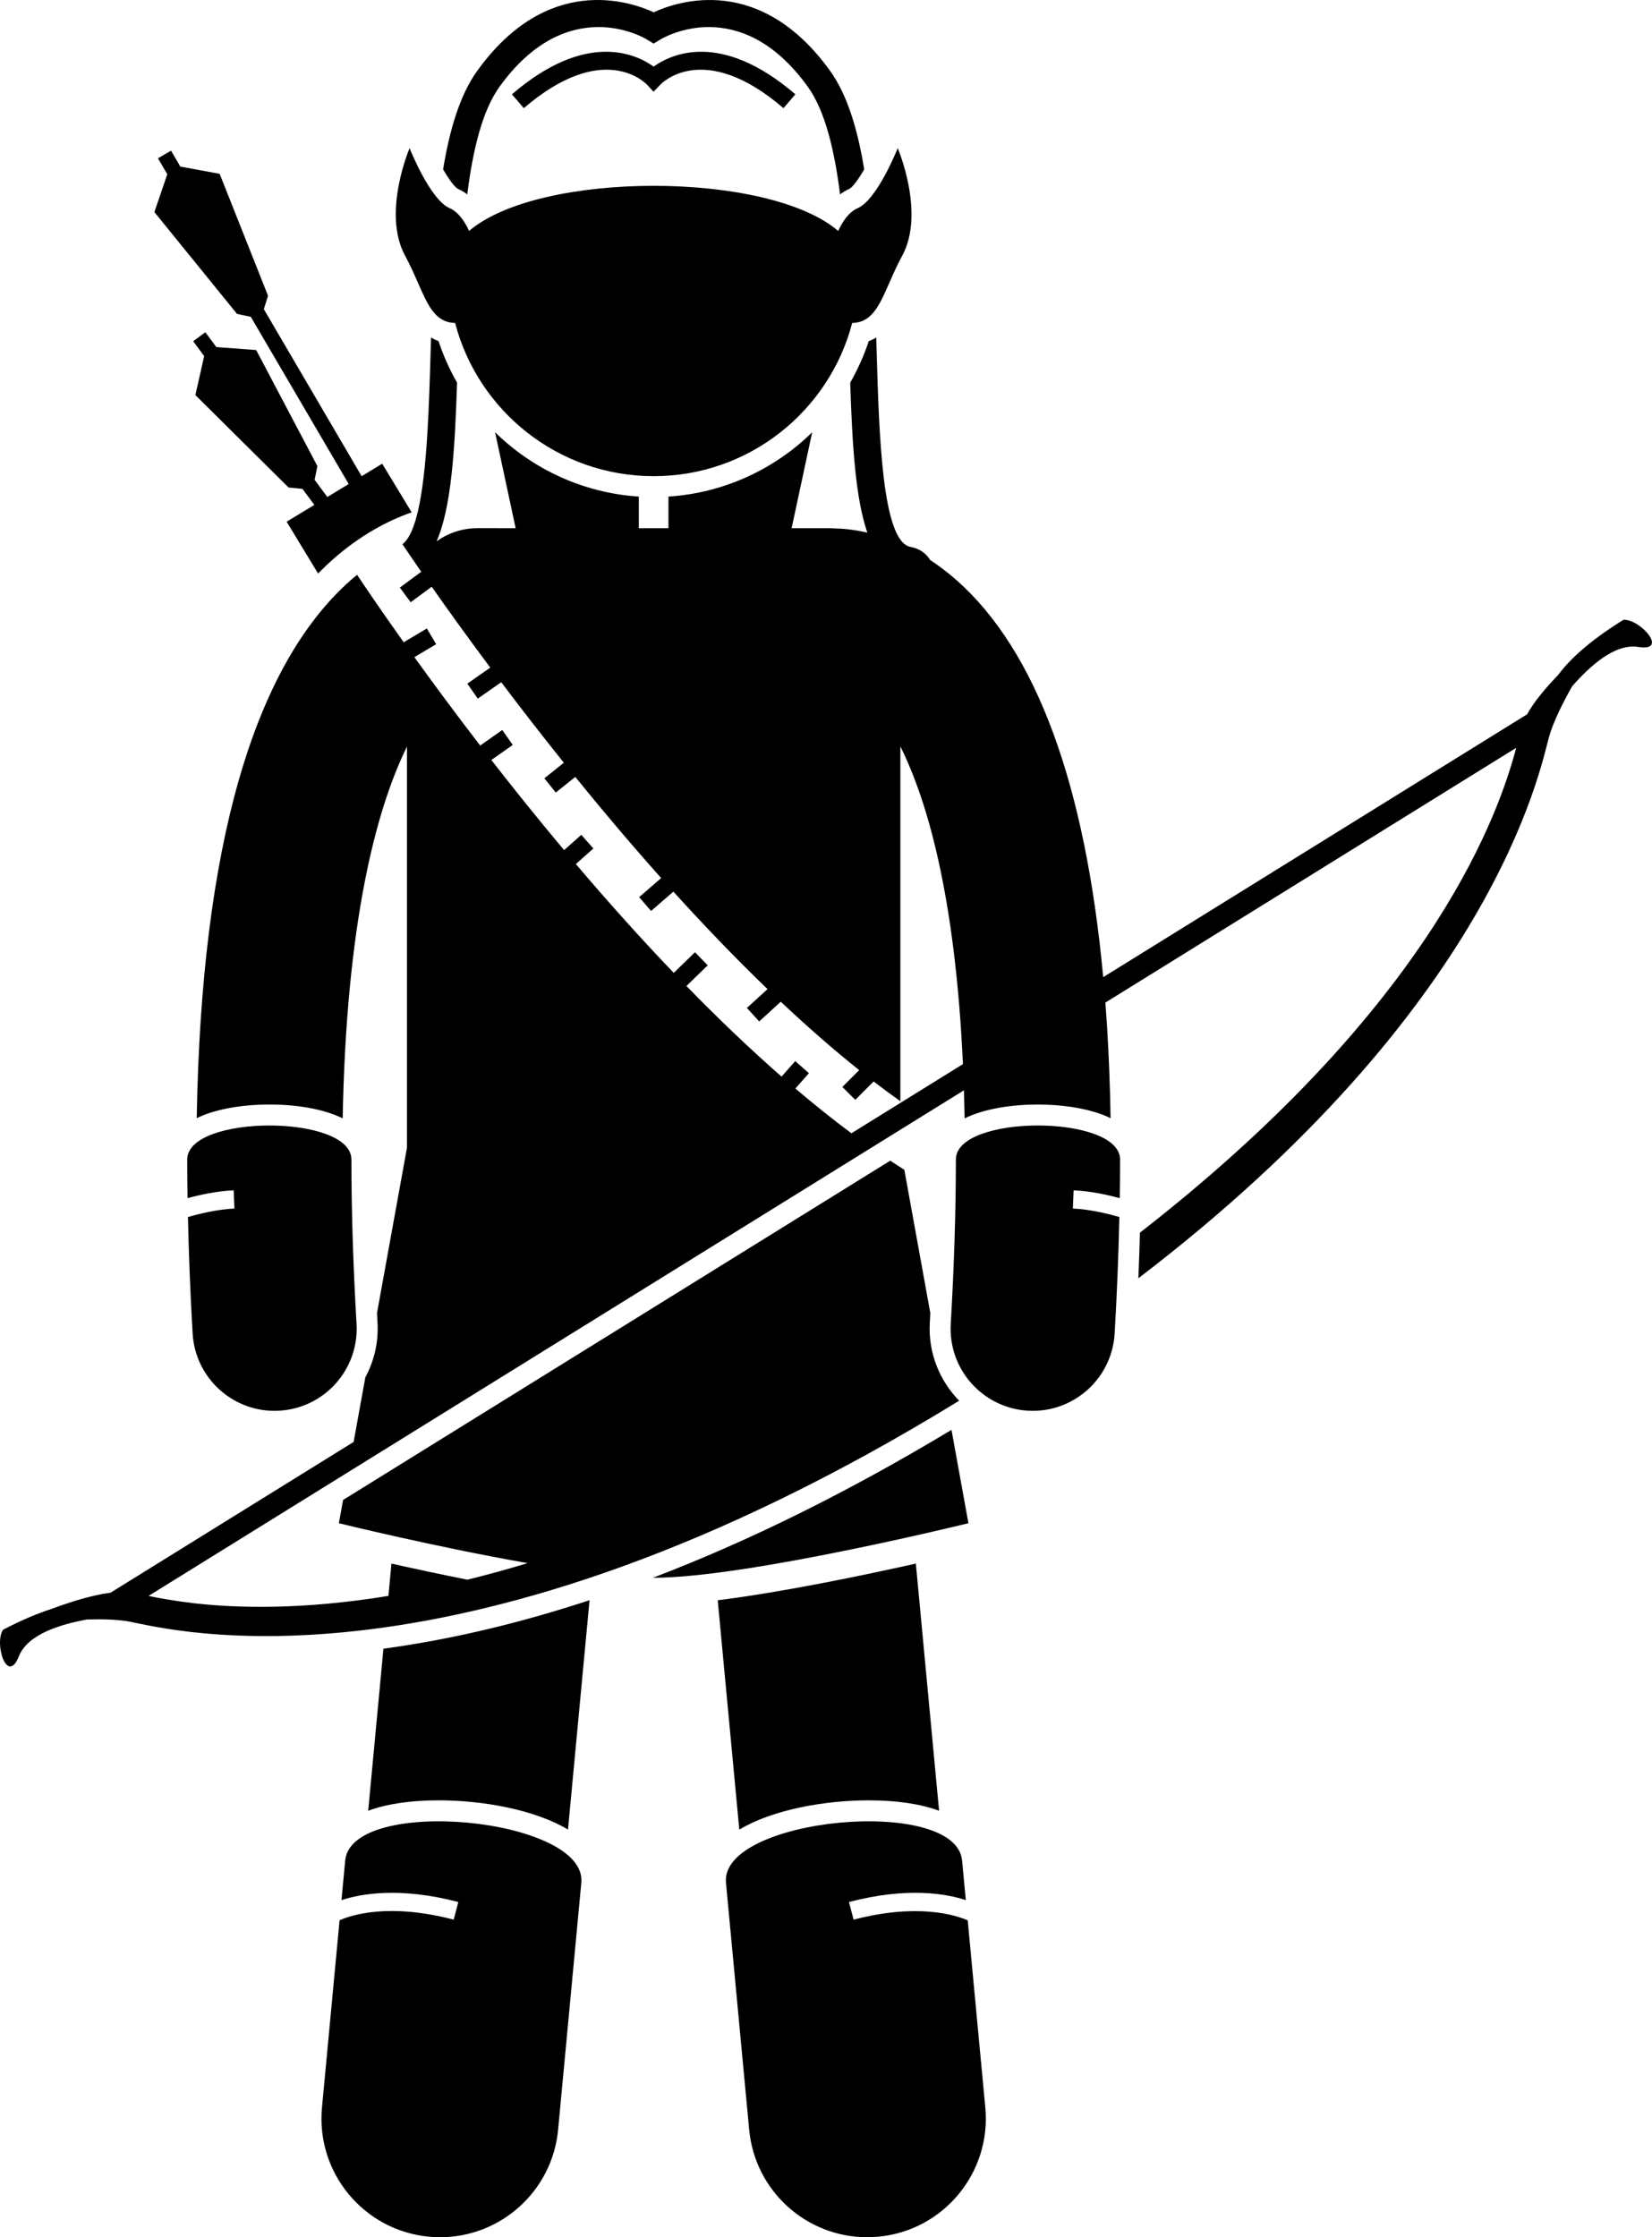 <?xml version="1.0" ?><svg id="Layer_1" style="enable-background:new 0 0 181.104 245.168;" version="1.1" viewBox="0 0 181.104 245.168" xml:space="preserve" xmlns="http://www.w3.org/2000/svg" xmlns:xlink="http://www.w3.org/1999/xlink"><g><path d="M36.425,61.361c3.044-2.698,6.05-4.288,8.705-5.219l-3.232-5.326l-2.253,1.367L28.922,33.879l0.462-1.468l-5.304-13.362   l-4.309-0.792l-1.023-1.746l-1.431,0.838l1.023,1.746l-1.416,4.146l9.061,11.161l1.506,0.315l10.736,18.326l-2.342,1.421   l-1.393-1.88l0.301-1.509l-6.709-12.715l-4.369-0.325l-1.204-1.626l-1.333,0.987l1.204,1.626l-0.962,4.274L31.628,53.42   l1.531,0.152l1.301,1.757l-3.036,1.842l3.446,5.679C35.379,62.333,35.894,61.831,36.425,61.361z"/><path d="M81.047,200.497c3.664-2.2,9.394-3.206,14.176-3.206c3.114,0,5.71,0.398,7.726,1.141l-2.547-27.086   c-5.859,1.31-14.611,3.129-21.719,4.02L81.047,200.497z"/><path d="M79.586,206.321l2.544,27.063c0.633,6.735,6.296,11.784,12.928,11.784c0.407,0,0.818-0.019,1.232-0.058   c7.148-0.672,12.398-7.012,11.726-14.16l-1.928-20.507c-1.314-0.572-5.465-1.916-12.512-0.076l-0.506-1.935   c6.39-1.669,10.632-0.922,12.809-0.206l-0.408-4.339C104.799,196.738,78.914,199.173,79.586,206.321z"/><path d="M42.034,180.674l-1.669,17.757c2.017-0.743,4.612-1.141,7.726-1.141c4.782,0,10.512,1.006,14.176,3.206l2.363-25.132   c-0.005-0.001-0.01-0.001-0.016-0.002C56.861,177.909,49.325,179.687,42.034,180.674z"/><path d="M37.843,203.887l-0.408,4.34c2.177-0.716,6.419-1.463,12.809,0.205l-0.506,1.935c-7.115-1.858-11.215-0.509-12.511,0.068   l-1.929,20.514c-0.672,7.148,4.578,13.488,11.726,14.16c0.414,0.039,0.825,0.058,1.232,0.058c6.631,0,12.294-5.049,12.928-11.784   l2.544-27.063C64.401,199.173,38.516,196.738,37.843,203.887z"/><path d="M106.165,166.922l-1.855-10.23c-11.25,6.769-22.18,12.183-32.728,16.207c0.024,0,0.051,0.001,0.075,0.001   C81.882,172.9,106.165,166.922,106.165,166.922z"/><path d="M50.216,20.705c0.353,0.154,0.689,0.354,1.009,0.594c0.621-4.939,1.665-9.192,3.528-11.781   c7.413-10.303,15.772-5.426,16.119-5.216l0.785,0.476l0.783-0.473c0.353-0.213,8.712-5.088,16.124,5.213   c1.863,2.589,2.907,6.843,3.528,11.783c0.323-0.243,0.663-0.446,1.022-0.603c0.376-0.202,0.99-1.041,1.625-2.14   c-0.718-4.4-1.857-8.176-3.739-10.792C83.331-2.887,74.334,0.116,71.657,1.345c-2.676-1.23-11.673-4.234-19.341,6.422   c-1.882,2.616-3.021,6.392-3.739,10.791C49.215,19.659,49.832,20.5,50.216,20.705z"/><path d="M70.921,9.271l0.73,0.784l0.737-0.778c0.192-0.203,4.812-4.89,13.502,2.576l1.304-1.517   c-8.172-7.021-13.642-4.4-15.537-3.036c-1.895-1.365-7.366-3.986-15.537,3.036l1.304,1.517C66.115,4.387,70.735,9.072,70.921,9.271   z"/><path d="M49.891,35.39c2.527,9.661,11.314,16.791,21.767,16.791c10.455,0,19.24-7.129,21.767-16.791   c2.954-0.052,3.401-3.538,5.483-7.368c2.549-4.689-0.493-11.788-0.493-11.788s-2.224,5.63-4.381,6.573   c-0.989,0.432-1.681,1.486-2.144,2.502c-7.693-6.595-32.773-6.595-40.464,0c-0.463-1.016-1.155-2.07-2.144-2.502   c-2.157-0.943-4.381-6.573-4.381-6.573s-3.041,7.099-0.493,11.788C46.489,31.852,46.936,35.339,49.891,35.39z"/><path d="M39.087,145.08c-0.371-6.346-0.561-12.409-0.564-18.019c-0.002-4.969-18.002-4.961-18,0.01   c0.001,1.384,0.014,2.798,0.036,4.23c1.275-0.347,3.195-0.781,5.057-0.858l0.083,1.998c-1.912,0.08-3.966,0.599-5.095,0.927   c0.09,4.106,0.257,8.367,0.514,12.765c0.28,4.783,4.247,8.475,8.976,8.475c0.177,0,0.355-0.005,0.534-0.016   C35.59,154.301,39.377,150.042,39.087,145.08z"/><path d="M0.335,178.595c-1.007,1.518,0.457,6.117,1.734,2.912c0.985-2.473,4.666-3.516,7.457-4.035   c1.741-0.05,3.429-0.003,4.703,0.239c4.237,0.806,36.091,9.455,90.921-24.213c-2.149-2.198-3.411-5.248-3.218-8.551   c0.021-0.357,0.035-0.704,0.055-1.059l-2.847-15.694c-0.515-0.325-1.03-0.66-1.545-1.001l-59.983,37.181l-0.462,2.549   c0,0,10.568,2.601,20.697,4.372c-2.292,0.693-4.495,1.296-6.606,1.815c-3.052-0.607-5.933-1.228-8.328-1.763l-0.333,3.542   c-9.469,1.542-16.574,1.341-21.307,0.802c-2.145-0.244-3.814-0.555-4.988-0.802l89.389-55.408c0.028,0.87,0.049,1.761,0.067,2.664   c0.003,0.138,0.006,0.274,0.008,0.413c2.177-1.069,5.153-1.517,8.033-1.517c2.625,0,5.107,0.382,6.989,1.075   c0.358,0.132,0.678,0.274,0.98,0.421c-0.059-3.494-0.188-6.855-0.39-10.075c-0.055-0.875-0.115-1.74-0.181-2.594l45.039-27.918   c-1.851,6.971-8.693,27.067-38.943,51.309c-0.755,0.605-1.522,1.213-2.307,1.823c-0.045,1.642-0.102,3.307-0.172,4.997   c38.956-29.753,43.997-55.607,45.01-59.291c0.224-0.815,0.602-1.752,1.061-2.732c0.436-0.93,0.945-1.898,1.474-2.84   c1.873-2.129,4.64-4.736,7.258-4.32c3.407,0.541,0.204-3.068-1.616-2.979c-3.802,2.353-5.985,4.43-7.155,6.038   c-1.351,1.394-2.642,2.918-3.421,4.324l-46.466,28.802c-1.964-21.165-7.334-35.751-16.043-43.472   c-0.986-0.874-1.963-1.605-2.922-2.236c-0.456-0.752-1.195-1.265-2.163-1.443c-3.108-0.574-3.444-12.239-3.714-21.612   c-0.013-0.442-0.026-0.885-0.039-1.328c-0.256,0.153-0.53,0.285-0.824,0.392c-0.522,1.605-1.216,3.119-2.029,4.55   c0.222,6.826,0.568,12.656,1.878,16.433c-1.479-0.341-2.73-0.446-3.663-0.459c-0.149-0.009-0.297-0.023-0.449-0.023h-4.191   l2.255-10.513c-4.155,4.077-9.706,6.654-15.757,7.049v3.464h-3.25v-3.464c-6.05-0.395-11.602-2.972-15.757-7.05l2.256,10.514H52.34   c-1.671,0-3.214,0.536-4.478,1.437c1.619-3.707,2.003-9.962,2.244-17.39c-0.813-1.43-1.506-2.944-2.029-4.549   c-0.294-0.107-0.568-0.239-0.824-0.392c-0.013,0.443-0.026,0.886-0.039,1.329c-0.176,6.132-0.381,13.243-1.372,17.59   c-0.416,1.826-0.972,3.159-1.722,3.731c0.371,0.554,1.07,1.589,2.06,3.018l-2.346,1.734l1.188,1.608l2.303-1.702   c1.649,2.348,3.823,5.382,6.422,8.864l-2.516,1.755l1.145,1.641l2.573-1.795c2.07,2.744,4.373,5.72,6.862,8.822l-2.132,1.705   l1.249,1.562l2.138-1.71c2.929,3.609,6.091,7.358,9.416,11.083l-2.416,2.09l1.309,1.513l2.446-2.116   c3.316,3.659,6.779,7.272,10.32,10.682l-2.261,2.064l1.349,1.477l2.364-2.159c2.834,2.668,5.711,5.193,8.597,7.496l-1.843,1.843   l1.414,1.414l2.014-2.014c0.977,0.75,1.954,1.471,2.93,2.164V81.801c2.933,5.885,6.013,16.361,6.859,34.811l-6.716,4.163   l-5.51,3.416c-2.056-1.531-4.107-3.174-6.142-4.905l1.484-1.682l-1.5-1.323l-1.5,1.699c-3.551-3.105-7.045-6.46-10.428-9.928   l2.333-2.268l-1.395-1.434l-2.329,2.264c-3.755-3.919-7.357-7.956-10.73-11.926l1.921-1.707l-1.329-1.495l-1.883,1.673   c-2.854-3.402-5.53-6.734-7.975-9.875l2.347-1.649l-1.149-1.637l-2.422,1.702c-2.756-3.58-5.188-6.873-7.215-9.686l2.39-1.421   l-1.022-1.719l-2.537,1.508c-2.59-3.636-4.363-6.269-5.107-7.387c-0.244,0.201-0.488,0.392-0.733,0.609   c-10.689,9.477-16.349,29.296-16.851,58.93c0.302-0.147,0.622-0.289,0.98-0.421c1.882-0.693,4.365-1.075,6.989-1.075   c2.88,0,5.857,0.447,8.033,1.517c0.39-21.256,3.607-33.75,7.046-40.74v8.54v30.798v4.628l-3.284,18.106   c0.02,0.355,0.034,0.702,0.055,1.059c0.126,2.16-0.377,4.209-1.333,5.988l-1.285,7.083l-3.435,2.129l-23.215,14.39   c-0.529,0.068-1.084,0.171-1.65,0.297c-1.605,0.358-3.305,0.913-4.814,1.476C4.15,176.795,2.384,177.528,0.335,178.595z"/><path d="M104.228,145.08c-0.291,4.962,3.497,9.22,8.458,9.511c0.179,0.01,0.357,0.016,0.534,0.016c4.729,0,8.696-3.692,8.976-8.475   c0.258-4.398,0.424-8.658,0.514-12.765c-1.129-0.328-3.183-0.847-5.095-0.927l0.083-1.998c1.862,0.077,3.782,0.512,5.057,0.858   c0.022-1.431,0.036-2.846,0.036-4.23c0.002-4.971-17.998-4.979-18-0.01C104.789,132.672,104.599,138.734,104.228,145.08z"/></g></svg>